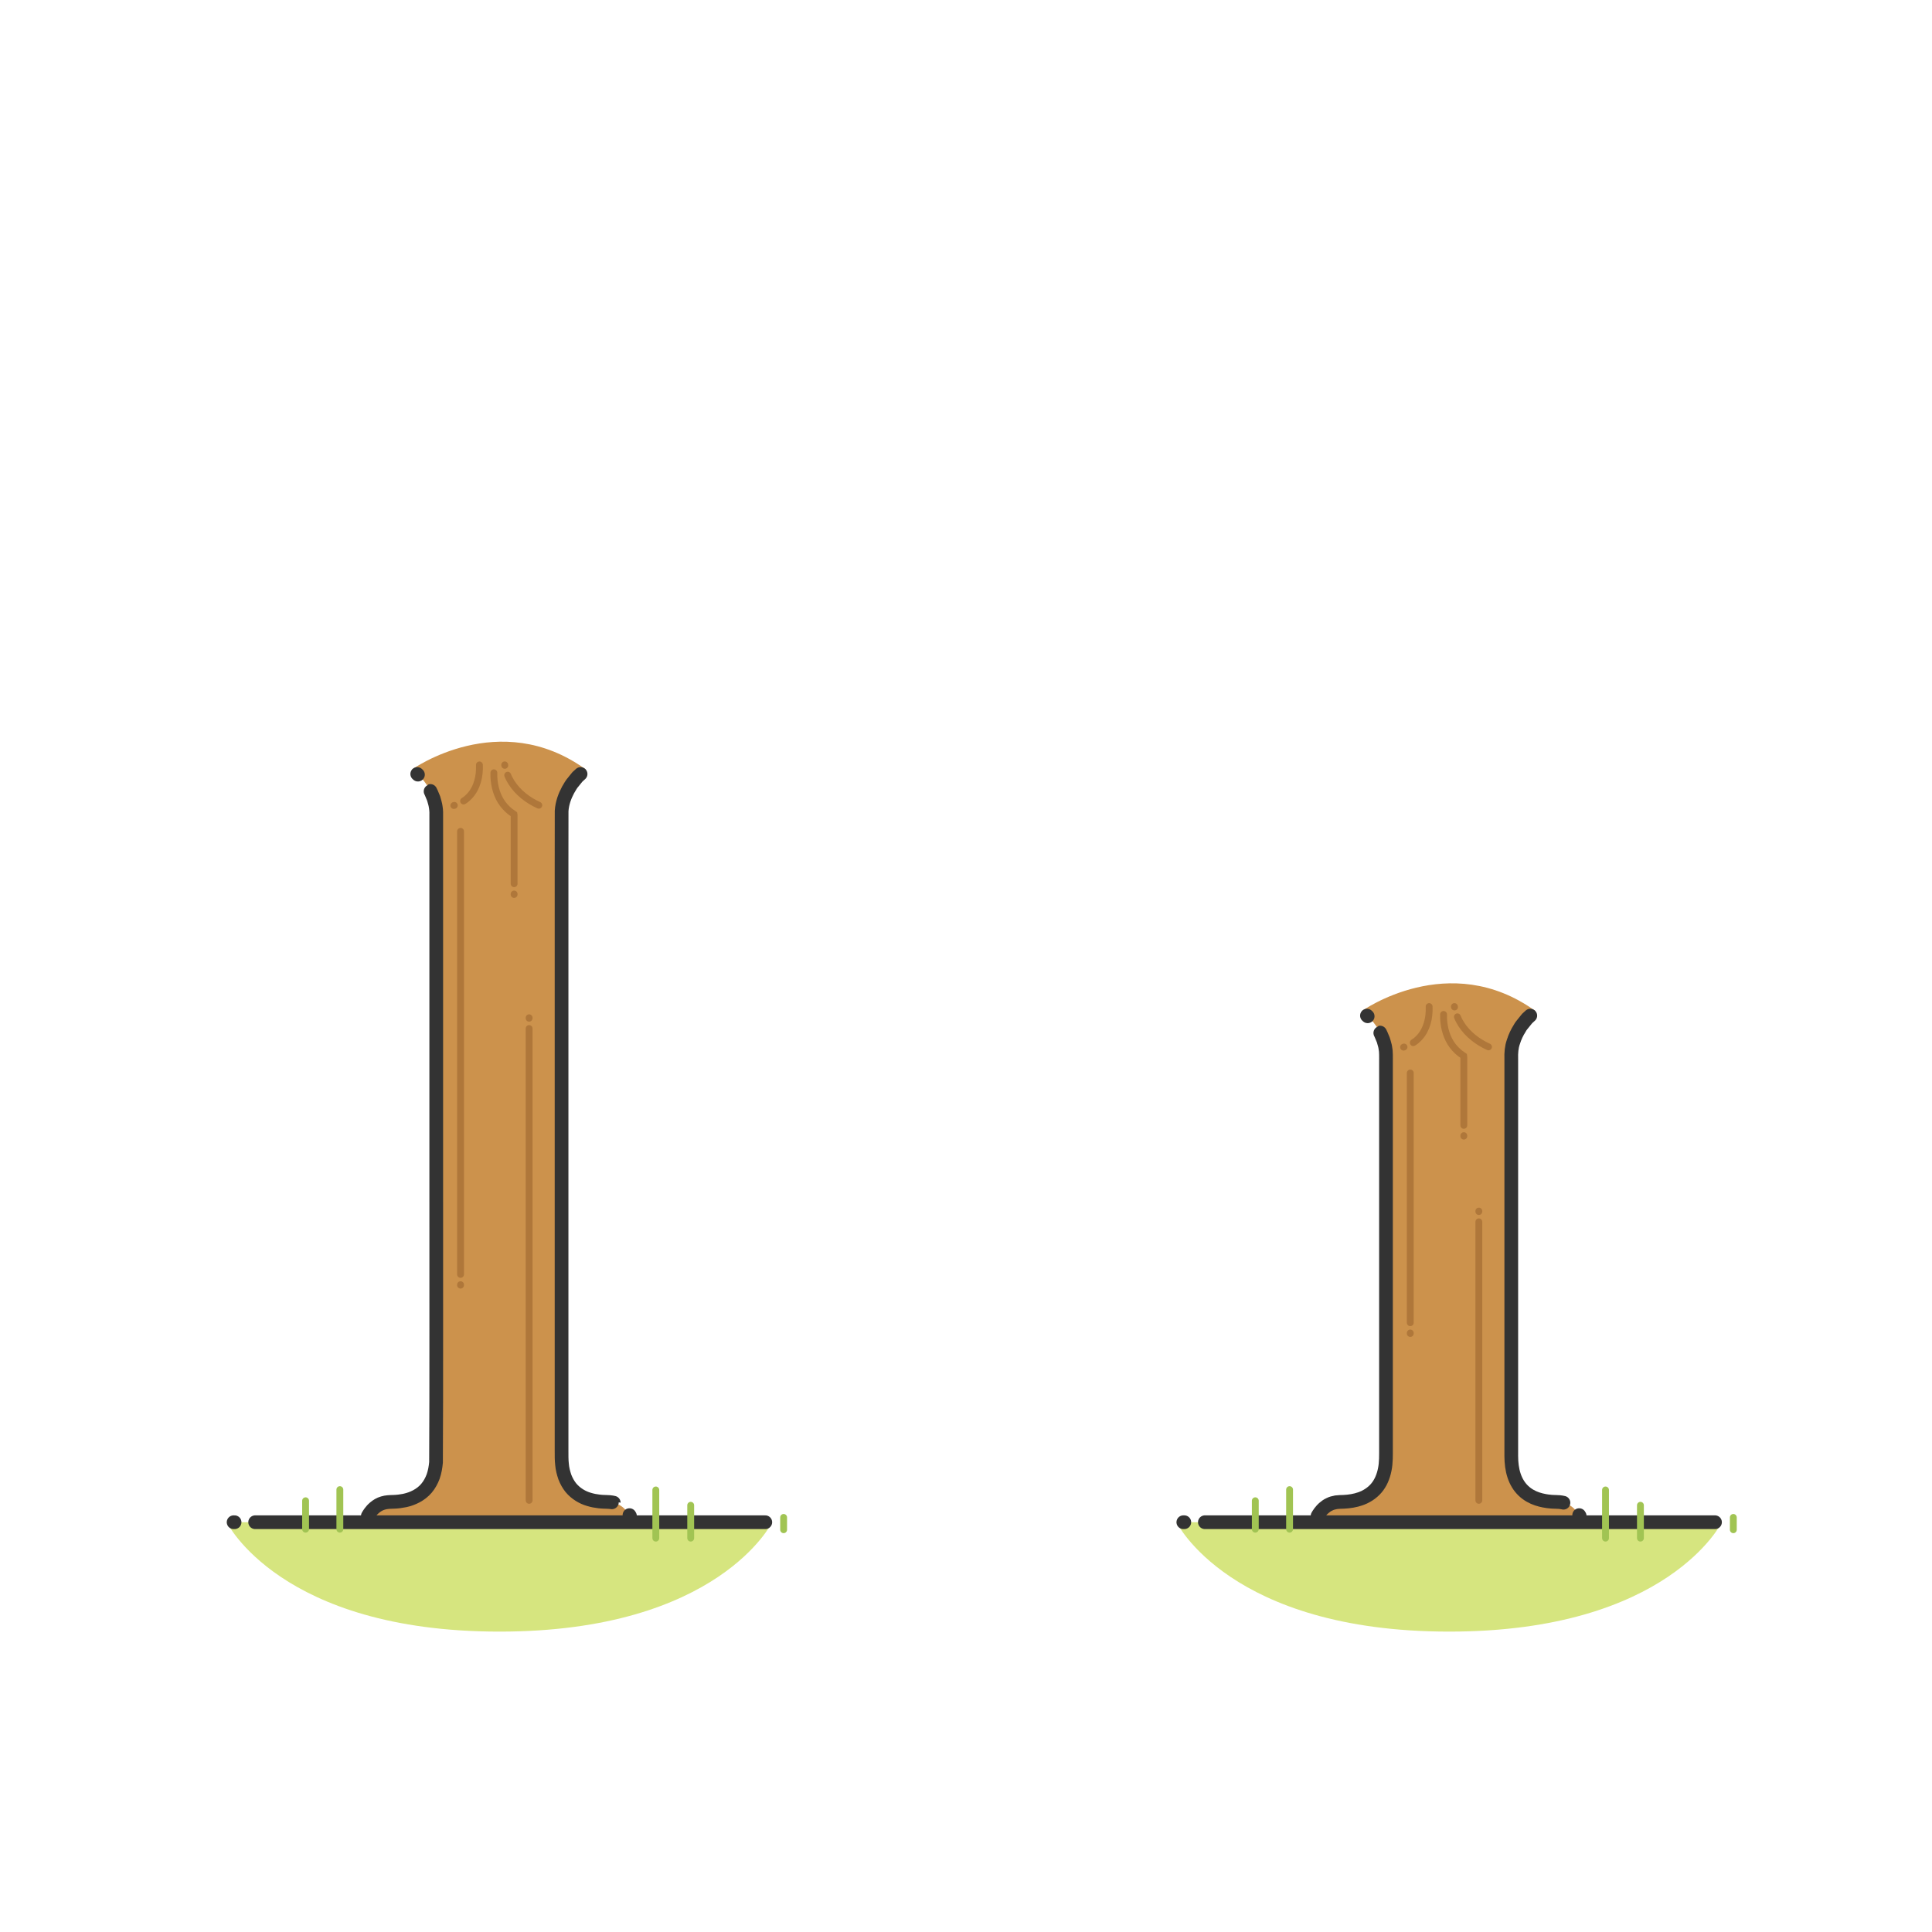 <?xml version="1.0" encoding="utf-8"?>
<!-- Generator: Adobe Illustrator 16.0.0, SVG Export Plug-In . SVG Version: 6.00 Build 0)  -->
<!DOCTYPE svg PUBLIC "-//W3C//DTD SVG 1.1//EN" "http://www.w3.org/Graphics/SVG/1.1/DTD/svg11.dtd">
<svg version="1.1" id="Calque_1" xmlns="http://www.w3.org/2000/svg" xmlns:xlink="http://www.w3.org/1999/xlink" x="0px" y="0px"
	 width="400px" height="400px" viewBox="0 0 400 400" enable-background="new 0 0 400 400" xml:space="preserve">
<g id="calque09">
	<g>
		<g>
			<g>
				<path fill="#D6E57F" d="M159.866,315.16H46.949c0,0,11.034,22.648,56.458,22.648C148.831,337.811,159.866,315.16,159.866,315.16
					z"/>
			</g>
			<g>
				<g>
					<path fill="#CC924C" d="M121.25,159.289c-5.212,4.104-4.984,8.982-4.984,8.982s0,126.917,0,133.306
						c0,6.388,3.561,9.382,9.496,9.382c4.07,0,5.23,4.201,5.23,4.201H75.594c0,0,1.16-4.201,5.23-4.201
						c5.936,0,9.495-2.994,9.495-9.382c0-6.39,0-133.306,0-133.306s0.229-4.878-4.982-8.982
						C85.337,159.289,103.407,146.392,121.25,159.289z"/>
				</g>
			</g>
			<g>
				<g>
					<path fill="none" stroke="#333333" stroke-width="2.839" stroke-linecap="round" stroke-miterlimit="10" d="M76.16,313.861
						c0,0,0.071-0.119,0.206-0.342c0.14-0.22,0.358-0.533,0.683-0.895l0.131-0.133c0.065-0.057,0.006-0.031,0.335-0.316
						c0.49-0.425,1.085-0.79,1.77-0.986c0.68-0.213,1.427-0.232,2.19-0.252c0.768-0.019,1.556-0.125,2.36-0.285
						c1.59-0.354,3.263-1.114,4.467-2.528c0.591-0.707,1.055-1.542,1.388-2.448c0.317-0.914,0.49-1.895,0.583-2.898
						c0.093-16.152,0.026-37.693,0.046-59.233c0-21.539,0-43.08,0-59.234c0-4.039,0-7.741,0-11.022c0-1.641,0-3.176,0-4.596
						c0.028-0.711-0.055-1.39-0.177-2.029c-0.056-0.32-0.165-0.621-0.242-0.921c-0.043-0.149-0.085-0.296-0.127-0.441l-0.063-0.152
						c-0.188-0.448-0.334-0.8-0.436-1.04c-0.09-0.245-0.187-0.351-0.179-0.354"/>
					
						<line fill="none" stroke="#333333" stroke-width="2.839" stroke-linecap="round" stroke-miterlimit="10" x1="86.384" y1="160.247" x2="86.532" y2="160.381"/>
				</g>
			</g>
			<g>
				<g>
					<path fill="none" stroke="#333333" stroke-width="2.839" stroke-linecap="round" stroke-miterlimit="10" d="M120.203,160.247
						c0,0-0.103,0.093-0.294,0.269c-0.097,0.087-0.215,0.196-0.354,0.323c-0.119,0.146-0.256,0.314-0.409,0.502
						c-0.129,0.16-0.265,0.328-0.406,0.504c-0.443,0.483-0.767,1.085-1.127,1.697c-0.665,1.243-1.232,2.712-1.335,4.356
						c-0.003,3.282-0.007,6.983-0.012,11.022c0,16.155,0,37.695,0,59.234c0,21.541,0,43.08,0,59.234c0,1.01,0,2,0,2.965
						c0.002,0.967-0.015,1.912,0.092,2.828c0.074,0.918,0.307,1.791,0.583,2.616c0.313,0.813,0.729,1.56,1.238,2.203
						c1.054,1.265,2.444,2.063,3.807,2.446c0.682,0.203,1.353,0.334,1.998,0.404c0.324,0.026,0.64,0.08,0.95,0.078
						c0.213,0.008,0.421,0.014,0.624,0.021c0.974,0.015,1.512,0.171,1.512,0.17"/>
					
						<line fill="none" stroke="#333333" stroke-width="2.839" stroke-linecap="round" stroke-miterlimit="10" x1="130.427" y1="313.861" x2="130.325" y2="313.689"/>
				</g>
			</g>
			<g>
				<g>
					
						<line fill="none" stroke="#333333" stroke-width="2.839" stroke-linecap="round" stroke-miterlimit="10" x1="158.446" y1="315.16" x2="52.827" y2="315.16"/>
					
						<line fill="none" stroke="#333333" stroke-width="2.839" stroke-linecap="round" stroke-miterlimit="10" x1="48.368" y1="315.16" x2="48.568" y2="315.16"/>
				</g>
			</g>
			
				<line fill="none" stroke="#A1C453" stroke-width="1.419" stroke-linecap="round" stroke-linejoin="round" stroke-miterlimit="10" x1="135.778" y1="308.479" x2="135.778" y2="318.455"/>
			
				<line fill="none" stroke="#A1C453" stroke-width="1.419" stroke-linecap="round" stroke-linejoin="round" stroke-miterlimit="10" x1="143.003" y1="311.65" x2="143.003" y2="318.455"/>
			
				<line fill="none" stroke="#A1C453" stroke-width="1.419" stroke-linecap="round" stroke-linejoin="round" stroke-miterlimit="10" x1="162.242" y1="314.164" x2="162.242" y2="316.715"/>
			
				<line fill="none" stroke="#A1C453" stroke-width="1.419" stroke-linecap="round" stroke-linejoin="round" stroke-miterlimit="10" x1="70.363" y1="308.408" x2="70.363" y2="316.6"/>
			
				<line fill="none" stroke="#A1C453" stroke-width="1.419" stroke-linecap="round" stroke-linejoin="round" stroke-miterlimit="10" x1="63.269" y1="310.715" x2="63.269" y2="316.6"/>
			<g>
				<g>
					
						<line fill="none" stroke="#AF773A" stroke-width="1.419" stroke-linecap="round" stroke-miterlimit="10" x1="109.549" y1="310.629" x2="109.549" y2="212.943"/>
					
						<line fill="none" stroke="#AF773A" stroke-width="1.419" stroke-linecap="round" stroke-miterlimit="10" x1="109.549" y1="210.716" x2="109.549" y2="210.814"/>
				</g>
			</g>
			<g>
				<g>
					
						<line fill="none" stroke="#AF773A" stroke-width="1.419" stroke-linecap="round" stroke-miterlimit="10" x1="95.354" y1="172.124" x2="95.354" y2="263.85"/>
					
						<line fill="none" stroke="#AF773A" stroke-width="1.419" stroke-linecap="round" stroke-miterlimit="10" x1="95.354" y1="266.076" x2="95.354" y2="265.977"/>
				</g>
			</g>
			<g>
				<g>
					<path fill="none" stroke="#AF773A" stroke-width="1.419" stroke-linecap="round" stroke-miterlimit="10" d="M99.26,158.369
						c0.011,0.306,0.016,0.613,0.002,0.919c-0.069,2.25-0.847,4.619-2.641,6.083c-0.185,0.196-0.431,0.313-0.645,0.47"/>
					
						<line fill="none" stroke="#AF773A" stroke-width="1.419" stroke-linecap="round" stroke-miterlimit="10" x1="93.965" y1="166.772" x2="94.06" y2="166.743"/>
				</g>
			</g>
			<g>
				<g>
					<path fill="none" stroke="#AF773A" stroke-width="1.419" stroke-linecap="round" stroke-miterlimit="10" d="M111.552,166.713
						c-0.279-0.127-0.556-0.258-0.827-0.403c-2.187-1.153-4.14-2.869-5.284-5.088c-0.133-0.231-0.218-0.485-0.33-0.727"/>
					
						<line fill="none" stroke="#AF773A" stroke-width="1.419" stroke-linecap="round" stroke-miterlimit="10" x1="104.492" y1="158.362" x2="104.509" y2="158.46"/>
				</g>
			</g>
			<g>
				<g>
					<path fill="none" stroke="#AF773A" stroke-width="1.419" stroke-linecap="round" stroke-miterlimit="10" d="M102.252,159.996
						c-0.012,0.306-0.007,0.613,0.005,0.919c0.096,1.974,0.665,3.966,1.86,5.563c0.607,0.782,1.329,1.481,2.169,2.015l0.151,0.107
						c0.013,0.056,0.003,0.122,0.006,0.183v0.372v0.745v1.488v11.577"/>
					
						<line fill="none" stroke="#AF773A" stroke-width="1.419" stroke-linecap="round" stroke-miterlimit="10" x1="106.444" y1="185.193" x2="106.444" y2="185.094"/>
				</g>
			</g>
		</g>
	</g>
	<g>
		<g>
			<g>
				<path fill="#D6E57F" d="M356.492,315.159H243.578c0,0,11.033,22.649,56.458,22.649
					C345.457,337.811,356.492,315.159,356.492,315.159z"/>
			</g>
			<g>
				<g>
					<path fill="#CC924C" d="M317.879,209.316c-5.215,4.104-4.982,8.983-4.982,8.983s0,76.888,0,83.274
						c0,6.389,3.559,9.384,9.495,9.384c4.068,0,5.229,4.2,5.229,4.2h-55.398c0,0,1.161-4.2,5.229-4.2
						c5.936,0,9.498-2.995,9.498-9.384s0-6.389,0-83.274c0,0,0.229-4.879-4.983-8.983
						C281.966,209.316,300.036,196.421,317.879,209.316z"/>
				</g>
			</g>
			<g>
				<g>
					<path fill="none" stroke="#333333" stroke-width="2.839" stroke-linecap="round" stroke-miterlimit="10" d="M272.788,313.859
						c0,0,0.07-0.118,0.205-0.342c0.14-0.219,0.357-0.531,0.683-0.894c0.122-0.12,0.25-0.247,0.385-0.38
						c0.335-0.285,0.704-0.573,1.145-0.771c0.427-0.227,0.917-0.357,1.428-0.449c0.516-0.063,1.056-0.072,1.611-0.09
						c1.108-0.061,2.296-0.225,3.473-0.647c1.172-0.421,2.327-1.13,3.222-2.171c0.898-1.043,1.467-2.402,1.754-3.846
						c0.304-1.451,0.254-2.99,0.259-4.558c0-3.142,0-6.452,0-9.877c0-6.853,0-14.159,0-21.468c0-14.614,0-29.229,0-40.191
						c0-2.74,0-5.252,0-7.479c-0.018-1.113,0.037-2.157-0.038-3.117c-0.075-0.475-0.116-0.939-0.254-1.36
						c-0.061-0.212-0.118-0.42-0.176-0.622c-0.03-0.101-0.051-0.203-0.091-0.299l-0.052-0.125c-0.188-0.447-0.334-0.799-0.436-1.039
						c-0.091-0.244-0.188-0.352-0.18-0.354"/>
					
						<line fill="none" stroke="#333333" stroke-width="2.839" stroke-linecap="round" stroke-miterlimit="10" x1="283.014" y1="210.275" x2="283.16" y2="210.41"/>
				</g>
			</g>
			<g>
				<g>
					<path fill="none" stroke="#333333" stroke-width="2.839" stroke-linecap="round" stroke-miterlimit="10" d="M316.83,210.275
						c0,0-0.103,0.094-0.294,0.269c-0.096,0.088-0.214,0.196-0.354,0.323c-0.119,0.146-0.256,0.313-0.409,0.502
						c-0.107,0.133-0.221,0.273-0.339,0.421c-0.277,0.344-0.585,0.69-0.806,1.123c-0.519,0.813-0.98,1.754-1.306,2.819
						c-0.375,1.056-0.468,2.254-0.429,3.5c0,1.248,0,2.563,0,3.933c0,10.961,0,25.576,0,40.19c0,7.309,0,14.615,0,21.467
						c0,3.426,0,6.736,0,9.877c0,1.57,0,3.098,0,4.574c0.015,1.476-0.06,2.91,0.134,4.27c0.183,1.355,0.586,2.635,1.243,3.698
						c0.648,1.069,1.555,1.892,2.521,2.44c0.968,0.559,1.983,0.852,2.927,1.033c0.472,0.102,0.932,0.143,1.371,0.186
						c0.22,0.031,0.436,0.027,0.646,0.037c0.153,0.004,0.302,0.01,0.447,0.015c0.974,0.015,1.512,0.17,1.512,0.17"/>
					
						<line fill="none" stroke="#333333" stroke-width="2.839" stroke-linecap="round" stroke-miterlimit="10" x1="327.055" y1="313.859" x2="326.952" y2="313.688"/>
				</g>
			</g>
			<g>
				<g>
					
						<line fill="none" stroke="#333333" stroke-width="2.839" stroke-linecap="round" stroke-miterlimit="10" x1="355.073" y1="315.159" x2="249.456" y2="315.159"/>
					
						<line fill="none" stroke="#333333" stroke-width="2.839" stroke-linecap="round" stroke-miterlimit="10" x1="244.998" y1="315.159" x2="245.197" y2="315.159"/>
				</g>
			</g>
			
				<line fill="none" stroke="#A1C453" stroke-width="1.419" stroke-linecap="round" stroke-linejoin="round" stroke-miterlimit="10" x1="332.405" y1="308.479" x2="332.405" y2="318.454"/>
			
				<line fill="none" stroke="#A1C453" stroke-width="1.419" stroke-linecap="round" stroke-linejoin="round" stroke-miterlimit="10" x1="339.633" y1="311.65" x2="339.633" y2="318.454"/>
			
				<line fill="none" stroke="#A1C453" stroke-width="1.419" stroke-linecap="round" stroke-linejoin="round" stroke-miterlimit="10" x1="358.867" y1="314.164" x2="358.867" y2="316.715"/>
			
				<line fill="none" stroke="#A1C453" stroke-width="1.419" stroke-linecap="round" stroke-linejoin="round" stroke-miterlimit="10" x1="266.993" y1="308.408" x2="266.993" y2="316.6"/>
			
				<line fill="none" stroke="#A1C453" stroke-width="1.419" stroke-linecap="round" stroke-linejoin="round" stroke-miterlimit="10" x1="259.896" y1="310.714" x2="259.896" y2="316.6"/>
			<g>
				<g>
					
						<line fill="none" stroke="#AF773A" stroke-width="1.419" stroke-linecap="round" stroke-miterlimit="10" x1="306.178" y1="310.629" x2="306.178" y2="252.967"/>
					
						<line fill="none" stroke="#AF773A" stroke-width="1.419" stroke-linecap="round" stroke-miterlimit="10" x1="306.178" y1="250.738" x2="306.178" y2="250.839"/>
				</g>
			</g>
			<g>
				<g>
					
						<line fill="none" stroke="#AF773A" stroke-width="1.419" stroke-linecap="round" stroke-miterlimit="10" x1="291.981" y1="222.152" x2="291.981" y2="273.854"/>
					
						<line fill="none" stroke="#AF773A" stroke-width="1.419" stroke-linecap="round" stroke-miterlimit="10" x1="291.981" y1="276.081" x2="291.981" y2="275.98"/>
				</g>
			</g>
			<g>
				<g>
					<path fill="none" stroke="#AF773A" stroke-width="1.419" stroke-linecap="round" stroke-miterlimit="10" d="M295.888,208.398
						c0.011,0.307,0.016,0.611,0.002,0.918c-0.068,2.25-0.846,4.619-2.64,6.084c-0.185,0.195-0.432,0.313-0.646,0.471"/>
					
						<line fill="none" stroke="#AF773A" stroke-width="1.419" stroke-linecap="round" stroke-miterlimit="10" x1="290.594" y1="216.803" x2="290.689" y2="216.773"/>
				</g>
			</g>
			<g>
				<g>
					<path fill="none" stroke="#AF773A" stroke-width="1.419" stroke-linecap="round" stroke-miterlimit="10" d="M308.179,216.743
						c-0.278-0.127-0.557-0.259-0.826-0.402c-2.188-1.153-4.14-2.87-5.284-5.089c-0.133-0.23-0.218-0.484-0.329-0.729"/>
					
						<line fill="none" stroke="#AF773A" stroke-width="1.419" stroke-linecap="round" stroke-miterlimit="10" x1="301.119" y1="208.393" x2="301.137" y2="208.49"/>
				</g>
			</g>
			<g>
				<g>
					<path fill="none" stroke="#AF773A" stroke-width="1.419" stroke-linecap="round" stroke-miterlimit="10" d="M298.879,210.025
						c-0.013,0.306-0.008,0.611,0.005,0.918c0.097,1.976,0.665,3.967,1.859,5.563c0.607,0.782,1.329,1.481,2.169,2.015l0.152,0.107
						c0.012,0.057,0.003,0.122,0.006,0.184v0.371v0.746v1.487v11.577"/>
					
						<line fill="none" stroke="#AF773A" stroke-width="1.419" stroke-linecap="round" stroke-miterlimit="10" x1="303.071" y1="235.225" x2="303.071" y2="235.124"/>
				</g>
			</g>
		</g>
	</g>
</g>
</svg>
